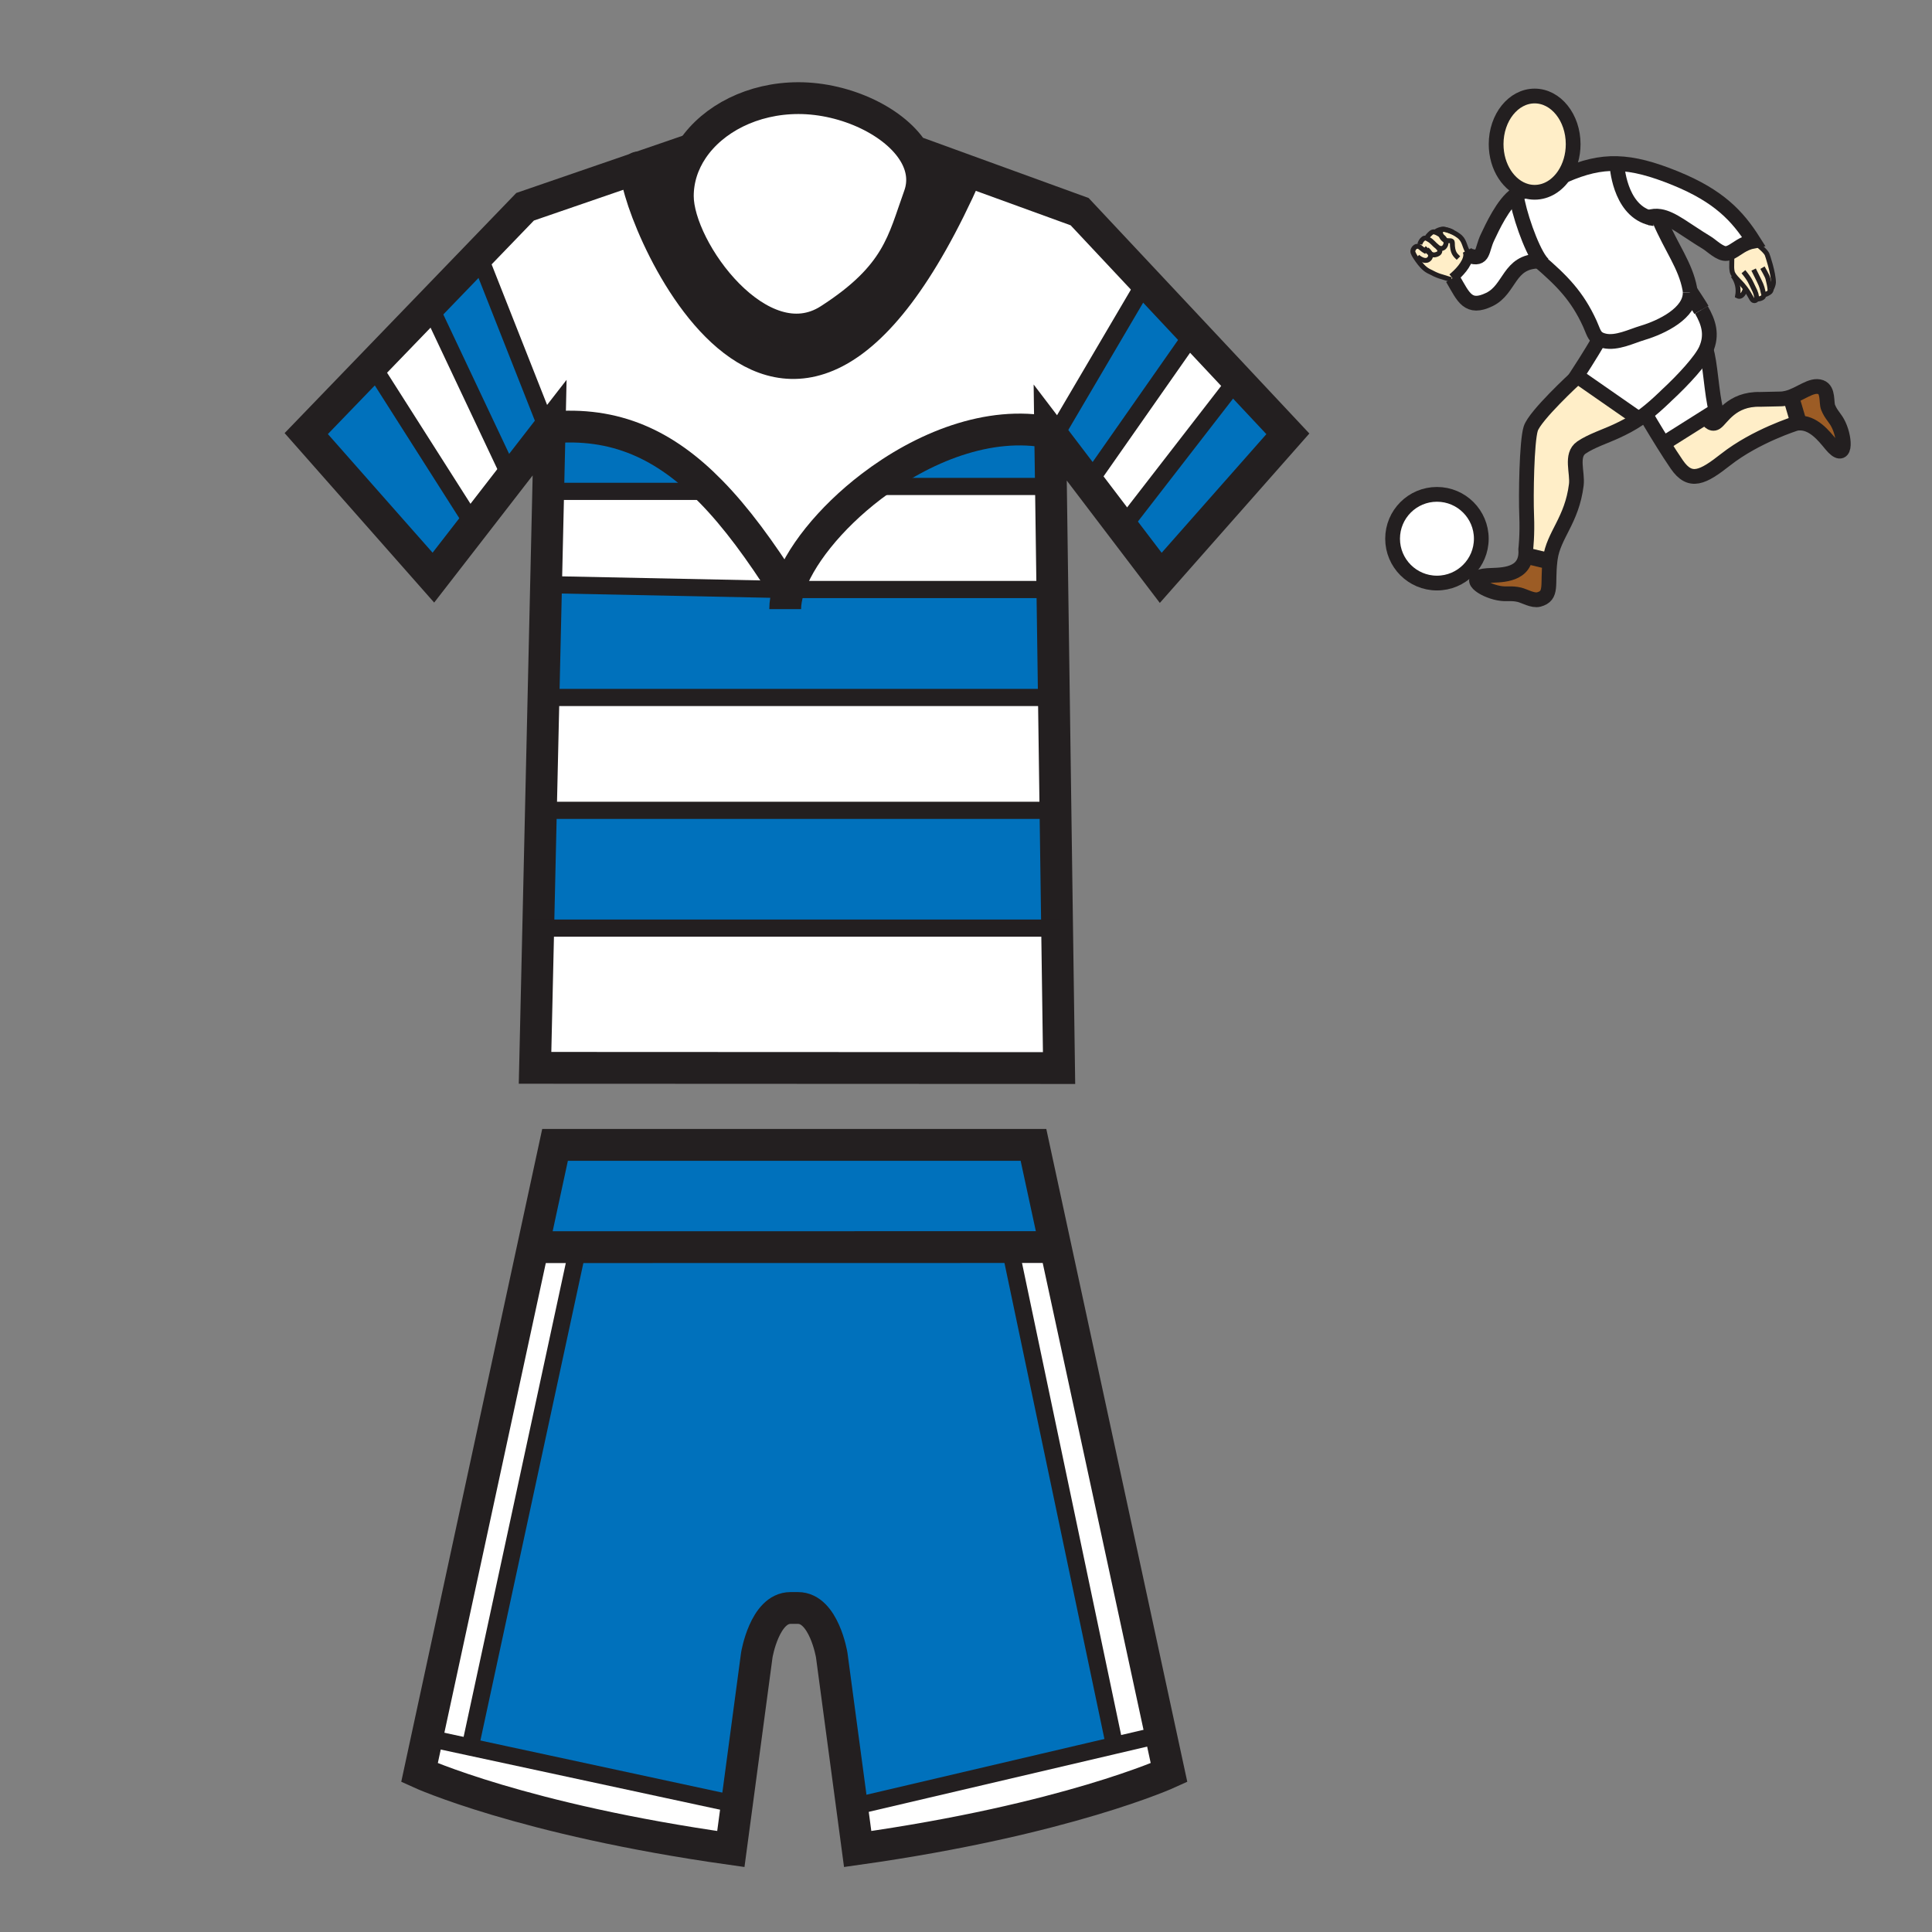 <?xml version="1.0" encoding="iso-8859-1"?>
<!-- Generator: Adobe Illustrator 12.0.1, SVG Export Plug-In . SVG Version: 6.00 Build 51448)  -->
<!DOCTYPE svg PUBLIC "-//W3C//DTD SVG 1.1//EN" "http://www.w3.org/Graphics/SVG/1.1/DTD/svg11.dtd">
<svg  version="1.1" id="Layer_1" xmlns="http://www.w3.org/2000/svg" xmlns:xlink="http://www.w3.org/1999/xlink" width="850.394" height="850.394"
	 viewBox="0 0 850.394 850.394" style="overflow:visible;enable-background:new 0 0 850.394 850.394;" xml:space="preserve">
<rect x="0" y="0" width="850.394" height="850.394" fill="#808080" stroke="none"/>
<g id="XMLID_1_">
	<g>
		<polygon style="fill:#0071BC;" points="544.471,167.055 566.87,190.955 510.916,254.35 493.896,231.973 494.651,231.4 		"/>
		<polygon style="fill:#FFFFFF;" points="544.471,167.055 494.651,231.4 493.896,231.973 478.991,212.371 479.531,211.961 
			524.891,147.162 525.388,146.697 		"/>
		<polygon style="fill:#0071BC;" points="504.512,124.417 525.388,146.697 524.891,147.162 479.531,211.961 478.991,212.371 
			463.904,192.532 503.291,125.562 		"/>
		<polygon style="fill:#FFFFFF;" points="464.509,548.43 510.948,763.487 490.612,768.261 490.331,767.072 444.972,551.075 
			444.972,548.916 462.252,548.916 		"/>
		<polygon style="fill:#FFFFFF;" points="465.298,408.518 466.161,470.12 235.509,470.022 236.913,408.518 		"/>
		<polygon style="fill:#0071BC;" points="464.574,356.679 465.298,408.518 236.913,408.518 238.09,356.679 464.412,356.679 		"/>
		<polygon style="fill:#FFFFFF;" points="463.883,307 464.574,356.679 464.412,356.679 238.09,356.679 239.225,307 		"/>
		<path style="fill:#FFFFFF;" d="M462.587,214.121l0.626,45.359h-116.13c4.341-14.007,18.122-31.384,36.449-45.359H462.587z"/>
		<path style="fill:#0071BC;" d="M462.316,195.21l0.271,18.91h-79.055c22.432-17.128,51.656-29.17,78.72-23.759L462.316,195.21z"/>
		<polygon style="fill:#0071BC;" points="454.897,503.935 464.509,548.43 462.252,548.916 444.972,548.916 254.42,548.948 
			234.591,548.948 244.311,503.935 		"/>
		<path style="fill:#231F20;" d="M403.933,67.243l21.848,7.949l-0.249,0.691c-82.122,185.304-149.88,7.258-145.214-1.804
			l24.516-8.435c-4.136,6.134-6.48,13.176-6.48,20.66c0,23.825,36.525,73.774,66.7,54.377c30.24-19.44,32.399-34.56,39.549-54.377
			c2.333-6.458,1.339-12.787-1.966-18.511L403.933,67.243z"/>
		<path style="fill:#FFFFFF;" d="M304.833,65.645c9.018-13.37,26.514-22.453,46.634-22.453c20.876,0,43.037,10.486,51.169,24.602
			c3.305,5.724,4.298,12.053,1.966,18.511c-7.15,19.818-9.31,34.938-39.549,54.377c-30.175,19.396-66.7-30.553-66.7-54.377
			C298.354,78.82,300.697,71.779,304.833,65.645z"/>
		<path style="fill:#FFFFFF;" d="M514.566,780.237c0,0-45.219,20.692-137.05,33.631l-2.484-18.608l0.821-0.107l114.759-26.892
			l20.336-4.773L514.566,780.237z"/>
		<polygon style="fill:#0071BC;" points="345.614,259.48 347.083,259.48 463.213,259.48 463.883,307 239.225,307 240.358,257.331 		
			"/>
		<path style="fill:#FFFFFF;" d="M312.836,216.281c11.265,11.469,21.881,26.071,32.778,43.199l-105.255-2.149l0.939-41.05H312.836z"
			/>
		<path style="fill:#0071BC;" d="M351.251,707.771h-3.294c-11.415,0-14.839,20.692-14.839,20.692l-8.802,65.825l-117.362-25.282
			l0.421-1.934l47.044-218.124l190.552-0.032v2.159l45.359,215.997l0.281,1.188l-114.759,26.892l-0.821,0.107l-8.942-66.797
			C366.09,728.463,362.667,707.771,351.251,707.771z"/>
		<path style="fill:#0071BC;" d="M241.871,191.193l0.064-2.992c29.008-2.765,50.954,7.722,70.901,28.08h-71.538L241.871,191.193z"/>
		<polygon style="fill:#FFFFFF;" points="254.42,548.948 207.376,767.072 206.955,769.006 187.958,764.912 234.591,548.948 		"/>
		<path style="fill:#FFFFFF;" d="M312.836,216.281c-19.947-20.358-41.893-30.844-70.901-28.08l-0.832,1.069l-29.408-74.508
			l-1.804-1.739l21.243-22.021l49.183-16.923c-4.666,9.062,63.093,187.107,145.214,1.804l0.249-0.691l49.431,17.971l29.3,31.255
			l-1.221,1.145l-39.387,66.97l-1.652-2.17c-27.064-5.411-56.289,6.631-78.72,23.759c-18.327,13.975-32.108,31.352-36.449,45.359
			h-1.469C334.717,242.352,324.101,227.75,312.836,216.281z"/>
		<polygon style="fill:#0071BC;" points="211.696,114.762 241.104,189.271 224.99,210.06 224.655,209.801 189.124,134.548 
			209.892,113.023 		"/>
		<polygon style="fill:#FFFFFF;" points="224.99,210.06 209.104,230.58 207.376,229.241 163.809,160.78 189.124,134.548 
			224.655,209.801 		"/>
		<polygon style="fill:#0071BC;" points="209.104,230.58 190.755,254.253 134.801,190.847 163.809,160.78 207.376,229.241 		"/>
		<path style="fill:#FFFFFF;" d="M184.653,780.237l3.305-15.325l18.997,4.094l117.362,25.282l-2.625,19.58
			C229.861,800.93,184.653,780.237,184.653,780.237z"/>
	</g>
	<g>
		<path style="fill:none;stroke:#231F20;stroke-width:14;" d="M402.637,67.794c3.305,5.724,4.298,12.053,1.966,18.511
			c-7.15,19.818-9.31,34.938-39.549,54.377c-30.175,19.396-66.7-30.553-66.7-54.377c0-7.484,2.344-14.526,6.48-20.66
			c9.018-13.37,26.514-22.453,46.634-22.453C372.343,43.192,394.504,53.678,402.637,67.794z"/>
		<polyline style="fill:none;stroke:#231F20;stroke-width:14;" points="403.933,67.243 425.781,75.192 475.212,93.163 
			504.512,124.417 525.388,146.697 544.471,167.055 566.87,190.955 510.916,254.35 493.896,231.973 478.991,212.371 
			463.904,192.532 462.252,190.361 462.316,195.21 462.587,214.121 463.213,259.48 463.883,307 464.574,356.679 465.298,408.518 
			466.161,470.12 235.509,470.022 236.913,408.518 238.09,356.679 239.225,307 240.358,257.331 241.298,216.281 241.871,191.193 
			241.935,188.201 241.104,189.271 224.99,210.06 209.104,230.58 190.755,254.253 134.801,190.847 163.809,160.78 189.124,134.548 
			209.892,113.023 231.135,91.002 280.318,74.079 304.833,65.645 304.844,65.645 		"/>
		<path style="fill:none;stroke:#231F20;stroke-width:14;" d="M234.591,548.948l9.72-45.014h210.586l9.611,44.495l46.439,215.058
			l3.618,16.75c0,0-45.219,20.692-137.05,33.631l-2.484-18.608l-8.942-66.797c0,0-3.424-20.692-14.839-20.692h-3.294
			c-11.415,0-14.839,20.692-14.839,20.692l-8.802,65.825l-2.625,19.58c-91.831-12.938-137.039-33.631-137.039-33.631l3.305-15.325
			L234.591,548.948z"/>
		<polyline style="fill:none;stroke:#231F20;stroke-width:14;" points="233.047,548.948 234.591,548.948 254.42,548.948 
			444.972,548.916 462.252,548.916 		"/>
		<path style="fill:none;stroke:#231F20;stroke-width:14;" d="M280.814,73.723c-0.216,0-0.378,0.119-0.497,0.356
			c-4.666,9.062,63.093,187.107,145.214,1.804"/>
		<polyline style="fill:none;stroke:#231F20;stroke-width:7.56;" points="211.696,114.762 241.104,189.271 241.871,191.193 
			244.095,196.841 		"/>
		<polyline style="fill:none;stroke:#231F20;stroke-width:7.56;" points="503.291,125.562 463.904,192.532 462.316,195.21 
			460.092,199.001 		"/>
		<polyline style="fill:none;stroke:#231F20;stroke-width:7.56;" points="187.936,132.042 189.124,134.548 224.655,209.801 		"/>
		<polyline style="fill:none;stroke:#231F20;stroke-width:7.56;" points="162.017,157.961 163.809,160.78 207.376,229.241 		"/>
		<line style="fill:none;stroke:#231F20;stroke-width:7.56;" x1="524.891" y1="147.162" x2="479.531" y2="211.961"/>
		<polyline style="fill:none;stroke:#231F20;stroke-width:7.56;" points="546.49,164.441 544.471,167.055 494.651,231.4 		"/>
		<path style="fill:none;stroke:#231F20;stroke-width:14;" d="M241.935,188.201c29.008-2.765,50.954,7.722,70.901,28.08
			c11.265,11.469,21.881,26.071,32.778,43.199"/>
		<path style="fill:none;stroke:#231F20;stroke-width:14;" d="M345.614,268.12c0-2.667,0.497-5.573,1.469-8.64
			c4.341-14.007,18.122-31.384,36.449-45.359c22.432-17.128,51.656-29.17,78.72-23.759"/>
		<polyline style="fill:none;stroke:#231F20;stroke-width:7.56;" points="237.615,216.281 241.298,216.281 312.836,216.281 
			315.374,216.281 		"/>
		<polyline style="fill:none;stroke:#231F20;stroke-width:7.56;" points="382.333,214.121 383.532,214.121 462.587,214.121 
			464.412,214.121 		"/>
		<polyline style="fill:none;stroke:#231F20;stroke-width:7.56;" points="239.775,257.32 240.358,257.331 345.614,259.48 		"/>
		<polyline style="fill:none;stroke:#231F20;stroke-width:7.56;" points="345.614,259.48 347.083,259.48 463.213,259.48 
			466.572,259.48 		"/>
		<polyline style="fill:none;stroke:#231F20;stroke-width:7.56;" points="237.615,307 239.225,307 463.883,307 468.731,307 		"/>
		<polyline style="fill:none;stroke:#231F20;stroke-width:7.56;" points="237.615,356.679 238.09,356.679 464.412,356.679 		"/>
		<polyline style="fill:none;stroke:#231F20;stroke-width:7.56;" points="233.295,408.518 236.913,408.518 465.298,408.518 
			466.572,408.518 		"/>
		<polyline style="fill:none;stroke:#231F20;stroke-width:7.56;" points="187.936,764.912 187.958,764.912 206.955,769.006 
			324.316,794.288 328.334,795.152 		"/>
		<polyline style="fill:none;stroke:#231F20;stroke-width:7.56;" points="375.853,795.152 490.612,768.261 510.948,763.487 
			514.091,762.753 		"/>
		<polyline style="fill:none;stroke:#231F20;stroke-width:7.56;" points="254.895,546.756 254.42,548.948 207.376,767.072 		"/>
		<line style="fill:none;stroke:#231F20;stroke-width:7.56;" x1="444.972" y1="551.075" x2="490.331" y2="767.072"/>
	</g>
</g>
<rect style="fill:none;" width="850.394" height="850.394"/>
<g id="XMLID_15_">
	<g>
		<path style="fill:#9C5C25;" d="M805.942,195.65c-3.162-3.836-7.977-9.991-14.512-9.409l-0.071-1.244l-2.868-9.672l-1.816-0.152
			c5.808-1.498,10.569-6.306,14.796-4.752c3.404,1.256,2.327,6.754,3.185,8.865c1.454,3.595,3.122,4.406,4.722,7.865
			C812.378,193.626,812.495,203.593,805.942,195.65z"/>
		<path style="fill:#FFEEC8;" d="M791.359,184.997l0.071,1.244c-0.291,0.028-0.585,0.068-0.885,0.121
			c0,0-17.689,5.492-30.984,15.941c-10.031,7.881-15.582,10.746-21.492,2.147c-1.896-2.76-3.988-6.009-5.953-9.152l18.76-11.82
			c0.653,1.167,2.407,3.8,4.388,2.525c2.506-1.612,6.804-10.566,19.521-10.21l8.667-0.189c1.11,0,2.185-0.161,3.224-0.43
			l1.816,0.152L791.359,184.997z"/>
		<path style="fill:#FFEEC8;" d="M779.574,127.396c-0.013,0.396-0.161,0.956-0.786,1.343c-0.913,0.554-1.943,1.25-2.447,0.606
			c0.049,0.328,0.093,1.117-0.477,1.556c-0.725,0.563-1.878,0.78-2.481,0.696l-0.14-0.037c-0.167,0.705-1.046,1.012-1.701,0.547
			c-0.622-0.433-1.254-2.385-3.302-5.142c-0.365-0.495-0.776-1.012-1.244-1.553c-1.309-1.513-2.794-2.828-3.719-4.131
			c-0.421-0.591-0.728-1.179-0.845-1.782c-0.489-2.466,0.102-4.416-0.263-8.651c2.49-1.29,5.037-3.812,9.629-4.734
			c1.54,1.38,5.016,3.942,5.949,5.718c0.195,0.375,2.918,8.45,2.856,12.553c-0.013,0.838-0.595,2.28-1.03,3.007
			C779.574,127.394,779.577,127.396,779.574,127.396z"/>
		<path style="fill:#FFFFFF;" d="M762.17,110.849c-0.699,0.359-1.393,0.622-2.126,0.727c-2.856,0.409-6.594-3.431-8.757-4.743
			c-9.455-5.724-15.158-10.69-20.601-11.569c-1.667-0.269-3.311-0.158-5.031,0.437c-12.964-4.026-13.917-23.073-13.917-23.073
			l0.016-0.625c7.479,0.208,15.526,2.321,25.799,6.516c18.998,7.767,27.247,16.542,34.246,27.597
			C767.207,107.037,764.66,109.559,762.17,110.849z"/>
		<path style="fill:#FFEEC8;" d="M763.277,121.283c0.925,1.303,2.41,2.618,3.719,4.131c0.468,0.541,0.879,1.058,1.244,1.553
			c-0.315,1.683-1.631,4.171-3.406,3.283c0.594-3.106-0.074-6.182-1.869-8.744L763.277,121.283z"/>
		<path style="fill:#FFFFFF;" d="M750.876,183.478l-18.76,11.82c-4.155-6.646-7.744-12.807-7.744-12.807l-0.158-0.204
			c2.593-1.987,5.359-4.406,8.66-7.568l0.548-0.544c7.711-7.12,15.381-15.579,17.481-20.27c1.866,5.024,2.504,20.019,4.45,26.755
			L750.876,183.478z"/>
		<path style="fill:#FFFFFF;" d="M723.029,146.509c8.478-2.528,21.157-8.744,20.922-17.838c1.705,2.636,3.472,5.177,4.941,7.726
			c3.144,5.442,4.95,10.925,2.011,17.507c-2.101,4.69-9.771,13.15-17.481,20.27l-0.548,0.544c-3.301,3.162-6.067,5.582-8.66,7.568
			c-1.021,0.78-2.015,1.494-3.004,2.16l-0.158-0.235l-26.903-18.707l-0.14-0.099c0,0,6.875-10.542,9.685-15.715l0.26-0.442
			c0.592,0.318,1.315,0.582,2.219,0.789C711.633,151.28,718.177,147.954,723.029,146.509z"/>
		<path style="fill:#FFEEC8;" d="M721.052,184.211l0.158,0.235c-3.048,2.054-6.053,3.645-9.651,5.319
			c-4.907,2.29-11.188,4.285-15.495,7.243c-4.836,3.329-1.565,11.052-2.234,16.399c-1.971,15.761-10.03,22.027-11.463,32.597
			c-0.047,0.347-0.09,0.684-0.127,1.018l-0.495-0.053l-8.955-2.15l-1.271-0.164c0.118-0.875,0.143-1.847,0.068-2.918
			c0,0,0.752-6.303,0.393-14.898c-0.358-8.599,0-32.417,1.792-38.151c1.788-5.73,19.7-22.209,19.7-22.209l0.678-0.975
			L721.052,184.211z"/>
		<path style="fill:#FFEEC8;" d="M692.446,63.45c0,5.14-1.463,9.849-3.898,13.519c-3.109,4.685-7.804,7.67-13.054,7.67
			c-1.247,0-2.463-0.17-3.636-0.489c-7.618-2.079-13.32-10.557-13.32-20.7c0-11.702,7.59-21.191,16.956-21.191
			C684.856,42.259,692.446,51.749,692.446,63.45z"/>
		<path style="fill:#9C5C25;" d="M681.744,246.969l0.495,0.053c-1.204,10.343,1.229,15.204-4.917,16.854
			c-2.602,0.699-6.306-1.547-8.518-2.076c-3.772-0.903-5.402-0.019-9.149-0.73c-7.009-1.315-15.192-7.018-4.911-7.729
			c4.726-0.328,15.573,0.489,16.773-8.685l1.271,0.164L681.744,246.969z"/>
		<path style="fill:#FFFFFF;" d="M743.951,128.671c0.235,9.094-12.444,15.31-20.922,17.838c-4.853,1.445-11.396,4.771-16.857,3.527
			c-0.903-0.208-1.627-0.471-2.219-0.789c-2.323-1.263-2.648-3.435-4.152-6.751c-5.6-12.321-12.493-19.097-22.327-27.581
			c0.146-0.003,0.291-0.003,0.439-0.003l0.115-0.087c-4.202-5.656-9.564-21.235-10.647-29.221c1.442-0.965,2.934-1.482,4.443-1.331
			l0.034-0.124c1.173,0.319,2.389,0.489,3.636,0.489c5.25,0,9.944-2.986,13.054-7.67l0.267,0.179
			c8.229-3.58,15.288-5.362,22.939-5.146l-0.016,0.625c0,0,0.953,19.047,13.917,23.073c1.721-0.594,3.364-0.706,5.031-0.437
			l-0.226,1.612c5.353,12.435,11.358,19.926,13.314,30.167c0.104,0.551,0.163,1.092,0.176,1.625V128.671z"/>
		<path style="fill:#FFFFFF;" d="M677.474,114.915c-13.595,0.13-12.587,12.42-21.925,16.925c-9.381,4.53-11.386-1.123-15.885-8.815
			c-0.108-0.186-0.22-0.375-0.331-0.563h0.003c2.534-2.026,6.661-6.207,6.918-9.907l0.508,0.006
			c6.498,2.184,5.291-2.438,7.955-8.039c2.039-4.289,6.955-15.105,12.664-18.917c1.083,7.986,6.445,23.564,10.647,29.221
			l-0.115,0.087C677.765,114.912,677.619,114.912,677.474,114.915z"/>
		<circle style="fill:#FFFFFF;" cx="632.491" cy="237.118" r="19.524"/>
		<path style="fill:#FFEEC8;" d="M629.861,102.548c0.953-0.845,1.975-0.372,2.194-0.254l0.006-0.015
			c0.495,0.219,1.396,0.699,2.256,1.361c0.254,0.739,0.668,1.355,1.262,1.801c0.195,0.146,0.406,0.25,0.619,0.325
			c0.313,0.662,0.396,1.377,0.081,2.113c-0.929,2.16-2.727,1.467-3.256,1.086c-0.003-0.006-0.006-0.009-0.009-0.006
			c-0.127-0.133-0.263-0.248-0.402-0.347c-1.293-0.928-2.32-2.5-3.766-3.203c-0.251-0.121-0.418-0.26-0.514-0.408
			C627.875,104.299,628.989,103.34,629.861,102.548z"/>
		<path style="fill:#FFEEC8;" d="M627.841,110.806l0.706-0.074c0.324,0.309,0.628,0.584,0.925,0.811
			c0.479,1.126,0.114,2.181-0.872,2.797c-1.572,0.99-3.998-0.681-4.703-1.405l-0.904,0.183c-0.436-0.69-0.856-1.433-1.036-1.98
			c-0.353-1.064,0.656-2.732,1.918-2.732c0.007,0,0.016,0,0.022,0C625.211,108.42,625.068,109.274,627.841,110.806z"/>
		<path style="fill:#FFEEC8;" d="M628.333,105.001c0.096,0.148,0.263,0.288,0.514,0.408c1.445,0.703,2.473,2.274,3.766,3.203
			c0.14,0.099,0.275,0.213,0.402,0.347c0.003-0.003,0.006,0,0.009,0.006c0.836,0.845,1.269,2.215-0.411,2.909
			c-1.401,0.572-2.253,0.34-3.141-0.331c-0.297-0.226-0.601-0.501-0.925-0.811l-0.706,0.074c-2.772-1.532-2.63-2.386-3.944-2.401
			c-0.007,0-0.016,0-0.022,0l1.09-0.869c0.104-0.69,0.718-1.881,1.578-2.491C627.163,104.593,627.956,104.837,628.333,105.001z"/>
		<path style="fill:#FFEEC8;" d="M639.333,122.461c0.111,0.189,0.223,0.377,0.331,0.563l-0.947,0.056
			c-5.201-1.659-5.191-1.275-9.976-3.793c-1.992-1.055-3.521-2.989-4.802-4.768c-0.257-0.359-0.609-0.863-0.947-1.402l0.904-0.183
			c0.705,0.724,3.131,2.395,4.703,1.405c0.986-0.616,1.352-1.671,0.872-2.797c0.888,0.671,1.739,0.903,3.141,0.331
			c1.68-0.693,1.247-2.064,0.411-2.909c0.529,0.381,2.327,1.074,3.256-1.086c0.315-0.736,0.231-1.451-0.081-2.113
			c-0.384-0.811-1.117-1.538-1.881-2.125c-0.211-0.613-0.31-1.306-0.31-2.058c0-0.696,1.287-0.718,2.654-0.433c0,0,0,0,0.004,0
			c3.947,1.265,5.779,2.939,6.102,3.258c1.788,1.739,1.868,3.865,3.131,6.219l0.074-0.028c0.248,0.625,0.328,1.284,0.281,1.956
			c-0.257,3.701-4.384,7.881-6.918,9.907H639.333z"/>
	</g>
	<g>
		<path style="fill:none;stroke:#231F20;stroke-width:6.498;" d="M671.858,84.15c-7.618-2.079-13.32-10.557-13.32-20.7
			c0-11.702,7.59-21.191,16.956-21.191c9.362,0,16.952,9.49,16.952,21.191c0,5.14-1.463,9.849-3.898,13.519
			c-3.109,4.685-7.804,7.67-13.054,7.67C674.247,84.639,673.031,84.469,671.858,84.15z"/>
		<path style="fill:none;stroke:#231F20;stroke-width:6.498;" d="M671.824,84.274c-1.51-0.152-3.001,0.365-4.443,1.331
			c-5.709,3.812-10.625,14.629-12.664,18.917c-2.664,5.6-1.457,10.223-7.955,8.039"/>
		<path style="fill:none;stroke:#231F20;stroke-width:6.498;" d="M639.333,122.461c0.111,0.189,0.223,0.377,0.331,0.563
			c4.499,7.692,6.504,13.345,15.885,8.815c9.338-4.505,8.33-16.795,21.925-16.925c0.146-0.003,0.291-0.003,0.439-0.003"/>
		<path style="fill:none;stroke:#231F20;stroke-width:6.498;" d="M743.951,128.668c-0.013-0.532-0.071-1.074-0.176-1.625
			c-1.956-10.242-7.962-17.732-13.314-30.167"/>
		<path style="fill:none;stroke:#231F20;stroke-width:6.498;" d="M675.937,113.594c0.52,0.446,1.033,0.885,1.537,1.321
			c9.834,8.484,16.728,15.26,22.327,27.581c1.504,3.317,1.829,5.489,4.152,6.751c0.592,0.318,1.315,0.582,2.219,0.789
			c5.461,1.244,12.005-2.083,16.857-3.527c8.478-2.528,21.157-8.744,20.922-17.838"/>
		<path style="fill:none;stroke:#231F20;stroke-width:6.498;" d="M688.814,77.148c8.229-3.58,15.288-5.362,22.939-5.146
			c7.479,0.208,15.526,2.321,25.799,6.516c18.998,7.767,27.247,16.542,34.246,27.597c-4.592,0.922-7.139,3.444-9.629,4.734
			c-0.699,0.359-1.393,0.622-2.126,0.727c-2.856,0.409-6.594-3.431-8.757-4.743c-9.455-5.724-15.158-10.69-20.601-11.569
			c-1.667-0.269-3.311-0.158-5.031,0.437c-0.454,0.158-0.912,0.346-1.38,0.572"/>
		<line style="fill:none;stroke:#231F20;stroke-width:7.164;" x1="743.951" y1="128.668" x2="743.945" y2="128.662"/>
		<line style="fill:none;stroke:#231F20;stroke-width:6.498;" x1="743.951" y1="128.671" x2="743.951" y2="128.668"/>
		<path style="fill:none;stroke:#231F20;stroke-width:7.164;" d="M748.893,136.397c-1.47-2.549-3.236-5.09-4.941-7.726"/>
		<path style="fill:none;stroke:#231F20;stroke-width:6.498;" d="M693.471,166.479c0,0-17.912,16.479-19.7,22.209
			c-1.792,5.734-2.15,29.552-1.792,38.151c0.359,8.595-0.393,14.898-0.393,14.898c0.074,1.071,0.05,2.042-0.068,2.918
			c-1.2,9.174-12.048,8.357-16.773,8.685c-10.281,0.712-2.098,6.414,4.911,7.729c3.747,0.711,5.377-0.173,9.149,0.73
			c2.212,0.529,5.916,2.775,8.518,2.076c6.146-1.649,3.713-6.51,4.917-16.854c0.037-0.334,0.08-0.671,0.127-1.018
			c1.433-10.57,9.492-16.835,11.463-32.597c0.669-5.347-2.602-13.07,2.234-16.399c4.307-2.958,10.588-4.954,15.495-7.243
			c3.599-1.674,6.604-3.265,9.651-5.319c0.989-0.666,1.982-1.38,3.004-2.16c2.593-1.987,5.359-4.406,8.66-7.568l0.548-0.544
			c7.711-7.12,15.381-15.579,17.481-20.27c2.939-6.582,1.133-12.064-2.011-17.507"/>
		<path style="fill:none;stroke:#231F20;stroke-width:6.498;" d="M750.903,153.904c1.866,5.024,2.504,20.019,4.45,26.755
			l-4.478,2.818l-18.76,11.82l-0.315,0.198"/>
		<path style="fill:none;stroke:#231F20;stroke-width:6.498;" d="M667.322,85.165c0.019,0.142,0.037,0.291,0.059,0.439
			c1.083,7.986,6.445,23.564,10.647,29.221c0.609,0.82,1.19,1.433,1.735,1.782"/>
		<path style="fill:none;stroke:#231F20;stroke-width:2.166;" d="M633.015,108.959c-0.016-0.013-0.031-0.022-0.043-0.034"/>
		<path style="fill:none;stroke:#231F20;stroke-width:2.166;" d="M636.662,101.149c-0.253-0.084-0.52-0.164-0.792-0.242
			c-1.433-0.405-4.548,1.049-3.812,1.368l0.003,0.003c0.495,0.219,1.396,0.699,2.256,1.361c0.764,0.588,1.497,1.315,1.881,2.125
			c0.313,0.662,0.396,1.377,0.081,2.113c-0.929,2.16-2.727,1.467-3.256,1.086"/>
		<path style="fill:none;stroke:#231F20;stroke-width:2.166;" d="M645.898,110.626c-1.263-2.354-1.343-4.48-3.131-6.219
			c-0.322-0.318-2.154-1.993-6.102-3.258"/>
		<path style="fill:none;stroke:#231F20;stroke-width:2.166;" d="M632.099,102.319c0,0-0.016-0.009-0.043-0.025
			c-0.22-0.118-1.241-0.591-2.194,0.254c-0.872,0.792-1.986,1.751-1.528,2.454c0.096,0.148,0.263,0.288,0.514,0.408
			c1.445,0.703,2.473,2.274,3.766,3.203c0.14,0.099,0.275,0.213,0.402,0.347c0.003-0.003,0.006,0,0.009,0.006
			c0.836,0.845,1.269,2.215-0.411,2.909c-1.401,0.572-2.253,0.34-3.141-0.331c-0.297-0.226-0.601-0.501-0.925-0.811
			c-0.486-0.461-1.024-0.997-1.692-1.569"/>
		<path style="fill:none;stroke:#231F20;stroke-width:2.166;" d="M628.55,105.106c0,0-0.08-0.046-0.217-0.105
			c-0.377-0.164-1.17-0.409-1.791,0.043c-0.86,0.609-1.474,1.801-1.578,2.491"/>
		<path style="fill:none;stroke:#231F20;stroke-width:2.166;" d="M638.717,123.081c-5.201-1.659-5.191-1.275-9.976-3.793
			c-1.992-1.055-3.521-2.989-4.802-4.768c-0.257-0.359-0.609-0.863-0.947-1.402c-0.436-0.69-0.856-1.433-1.036-1.98
			c-0.353-1.064,0.656-2.732,1.918-2.732c0.007,0,0.016,0,0.022,0c1.314,0.016,1.172,0.87,3.944,2.401"/>
		<path style="fill:none;stroke:#231F20;stroke-width:2.166;" d="M628.052,109.813c0.712,0.563,1.176,1.157,1.42,1.729
			c0.479,1.126,0.114,2.181-0.872,2.797c-1.572,0.99-3.998-0.681-4.703-1.405"/>
		<path style="fill:none;stroke:#231F20;stroke-width:2.166;stroke-miterlimit:10;" d="M779.574,127.396
			c-0.238,0.399-0.434,0.582-0.465,0.334c-0.102-0.783,0.105-0.969-0.934-5.13c-0.31-1.259-2.407-4.78-2.407-4.78"/>
		<path style="fill:none;stroke:#231F20;stroke-width:2.166;stroke-miterlimit:10;" d="M771.799,106.115
			c1.54,1.38,5.016,3.942,5.949,5.718c0.195,0.375,2.918,8.45,2.856,12.553c-0.013,0.838-0.595,2.28-1.03,3.007"/>
		<path style="fill:none;stroke:#231F20;stroke-width:2.166;stroke-miterlimit:10;" d="M779.534,126.92c0,0,0.052,0.198,0.04,0.473
			c0,0,0.003,0.003,0,0.003c-0.013,0.396-0.161,0.956-0.786,1.343c-0.913,0.554-1.943,1.25-2.447,0.606
			c-0.087-0.115-0.158-0.27-0.211-0.474c-0.384-1.556-0.402-2.516-1.891-5.458c-0.934-1.844-2.36-4.759-2.36-4.759"/>
		<path style="fill:none;stroke:#231F20;stroke-width:2.166;stroke-miterlimit:10;" d="M776.315,129.197
			c0,0,0.013,0.056,0.025,0.149c0.049,0.328,0.093,1.117-0.477,1.556c-0.725,0.563-1.878,0.78-2.481,0.696"/>
		<path style="fill:none;stroke:#231F20;stroke-width:2.166;stroke-miterlimit:10;" d="M762.096,110.051
			c0.03,0.275,0.056,0.542,0.074,0.798c0.364,4.236-0.227,6.186,0.263,8.651c0.117,0.604,0.424,1.191,0.845,1.782
			c0.925,1.303,2.41,2.618,3.719,4.131c0.468,0.541,0.879,1.058,1.244,1.553c2.048,2.757,2.68,4.709,3.302,5.142
			c0.655,0.464,1.534,0.158,1.701-0.547c0.04-0.164,0.04-0.353-0.012-0.56c-0.307-1.25,0.04-1.458-1.835-5.081
			c-0.601-1.151-1.019-2.788-4.001-6.343"/>
		<path style="fill:none;stroke:#231F20;stroke-width:4.332;stroke-miterlimit:10;" d="M639.336,122.461
			c2.534-2.026,6.661-6.207,6.918-9.907c0.047-0.671-0.033-1.331-0.281-1.956c-0.05-0.136-0.108-0.269-0.177-0.399"/>
		<path style="fill:none;stroke:#231F20;stroke-width:2.166;" d="M762.795,121.264c0.059,0.081,0.114,0.161,0.17,0.241
			c1.795,2.562,2.463,5.638,1.869,8.744c1.775,0.888,3.091-1.6,3.406-3.283c0.016-0.074,0.027-0.149,0.037-0.22"/>
		<path style="fill:none;stroke:#231F20;stroke-width:2.166;" d="M639.556,102.294c-0.554-0.452-1.748-0.906-2.89-1.145
			c-0.004,0-0.004,0-0.004,0c-1.367-0.285-2.654-0.263-2.654,0.433c0,0.752,0.099,1.445,0.31,2.058
			c0.254,0.739,0.668,1.355,1.262,1.801c0.195,0.146,0.406,0.25,0.619,0.325c1.405,0.489,3.063-0.297,3.063,1.03
			c0,4.604,1.309,5.412,2.691,6.798"/>
		<path style="fill:none;stroke:#231F20;stroke-width:6.498;" d="M750.606,182.958c0,0,0.097,0.207,0.27,0.52
			c0.653,1.167,2.407,3.8,4.388,2.525c2.506-1.612,6.804-10.566,19.521-10.21l8.667-0.189c1.11,0,2.185-0.161,3.224-0.43
			c5.808-1.498,10.569-6.306,14.796-4.752c3.404,1.256,2.327,6.754,3.185,8.865c1.454,3.595,3.122,4.406,4.722,7.865
			c3.001,6.476,3.118,16.442-3.435,8.5c-3.162-3.836-7.977-9.991-14.512-9.409c-0.291,0.028-0.585,0.068-0.885,0.121
			c0,0-17.689,5.492-30.984,15.941c-10.031,7.881-15.582,10.746-21.492,2.147c-1.896-2.76-3.988-6.009-5.953-9.152
			c-4.155-6.646-7.744-12.807-7.744-12.807"/>
		<path style="fill:none;stroke:#231F20;stroke-width:6.498;" d="M721.052,184.211l-26.903-18.707l-0.14-0.099
			c0,0,6.875-10.542,9.685-15.715"/>
		<path style="fill:none;stroke:#231F20;stroke-width:6.498;" d="M711.738,72.627c0,0,0.953,19.047,13.917,23.073
			c0.808,0.253,1.659,0.445,2.563,0.572"/>
		<line style="fill:none;stroke:#231F20;stroke-width:7.164;" x1="672.789" y1="244.819" x2="681.744" y2="246.969"/>
		<line style="fill:none;stroke:#231F20;stroke-width:7.164;" x1="788.491" y1="175.325" x2="791.359" y2="184.997"/>
		<circle style="fill:none;stroke:#231F20;stroke-width:6.498;" cx="632.49" cy="237.118" r="19.522"/>
	</g>
</g>
</svg>
